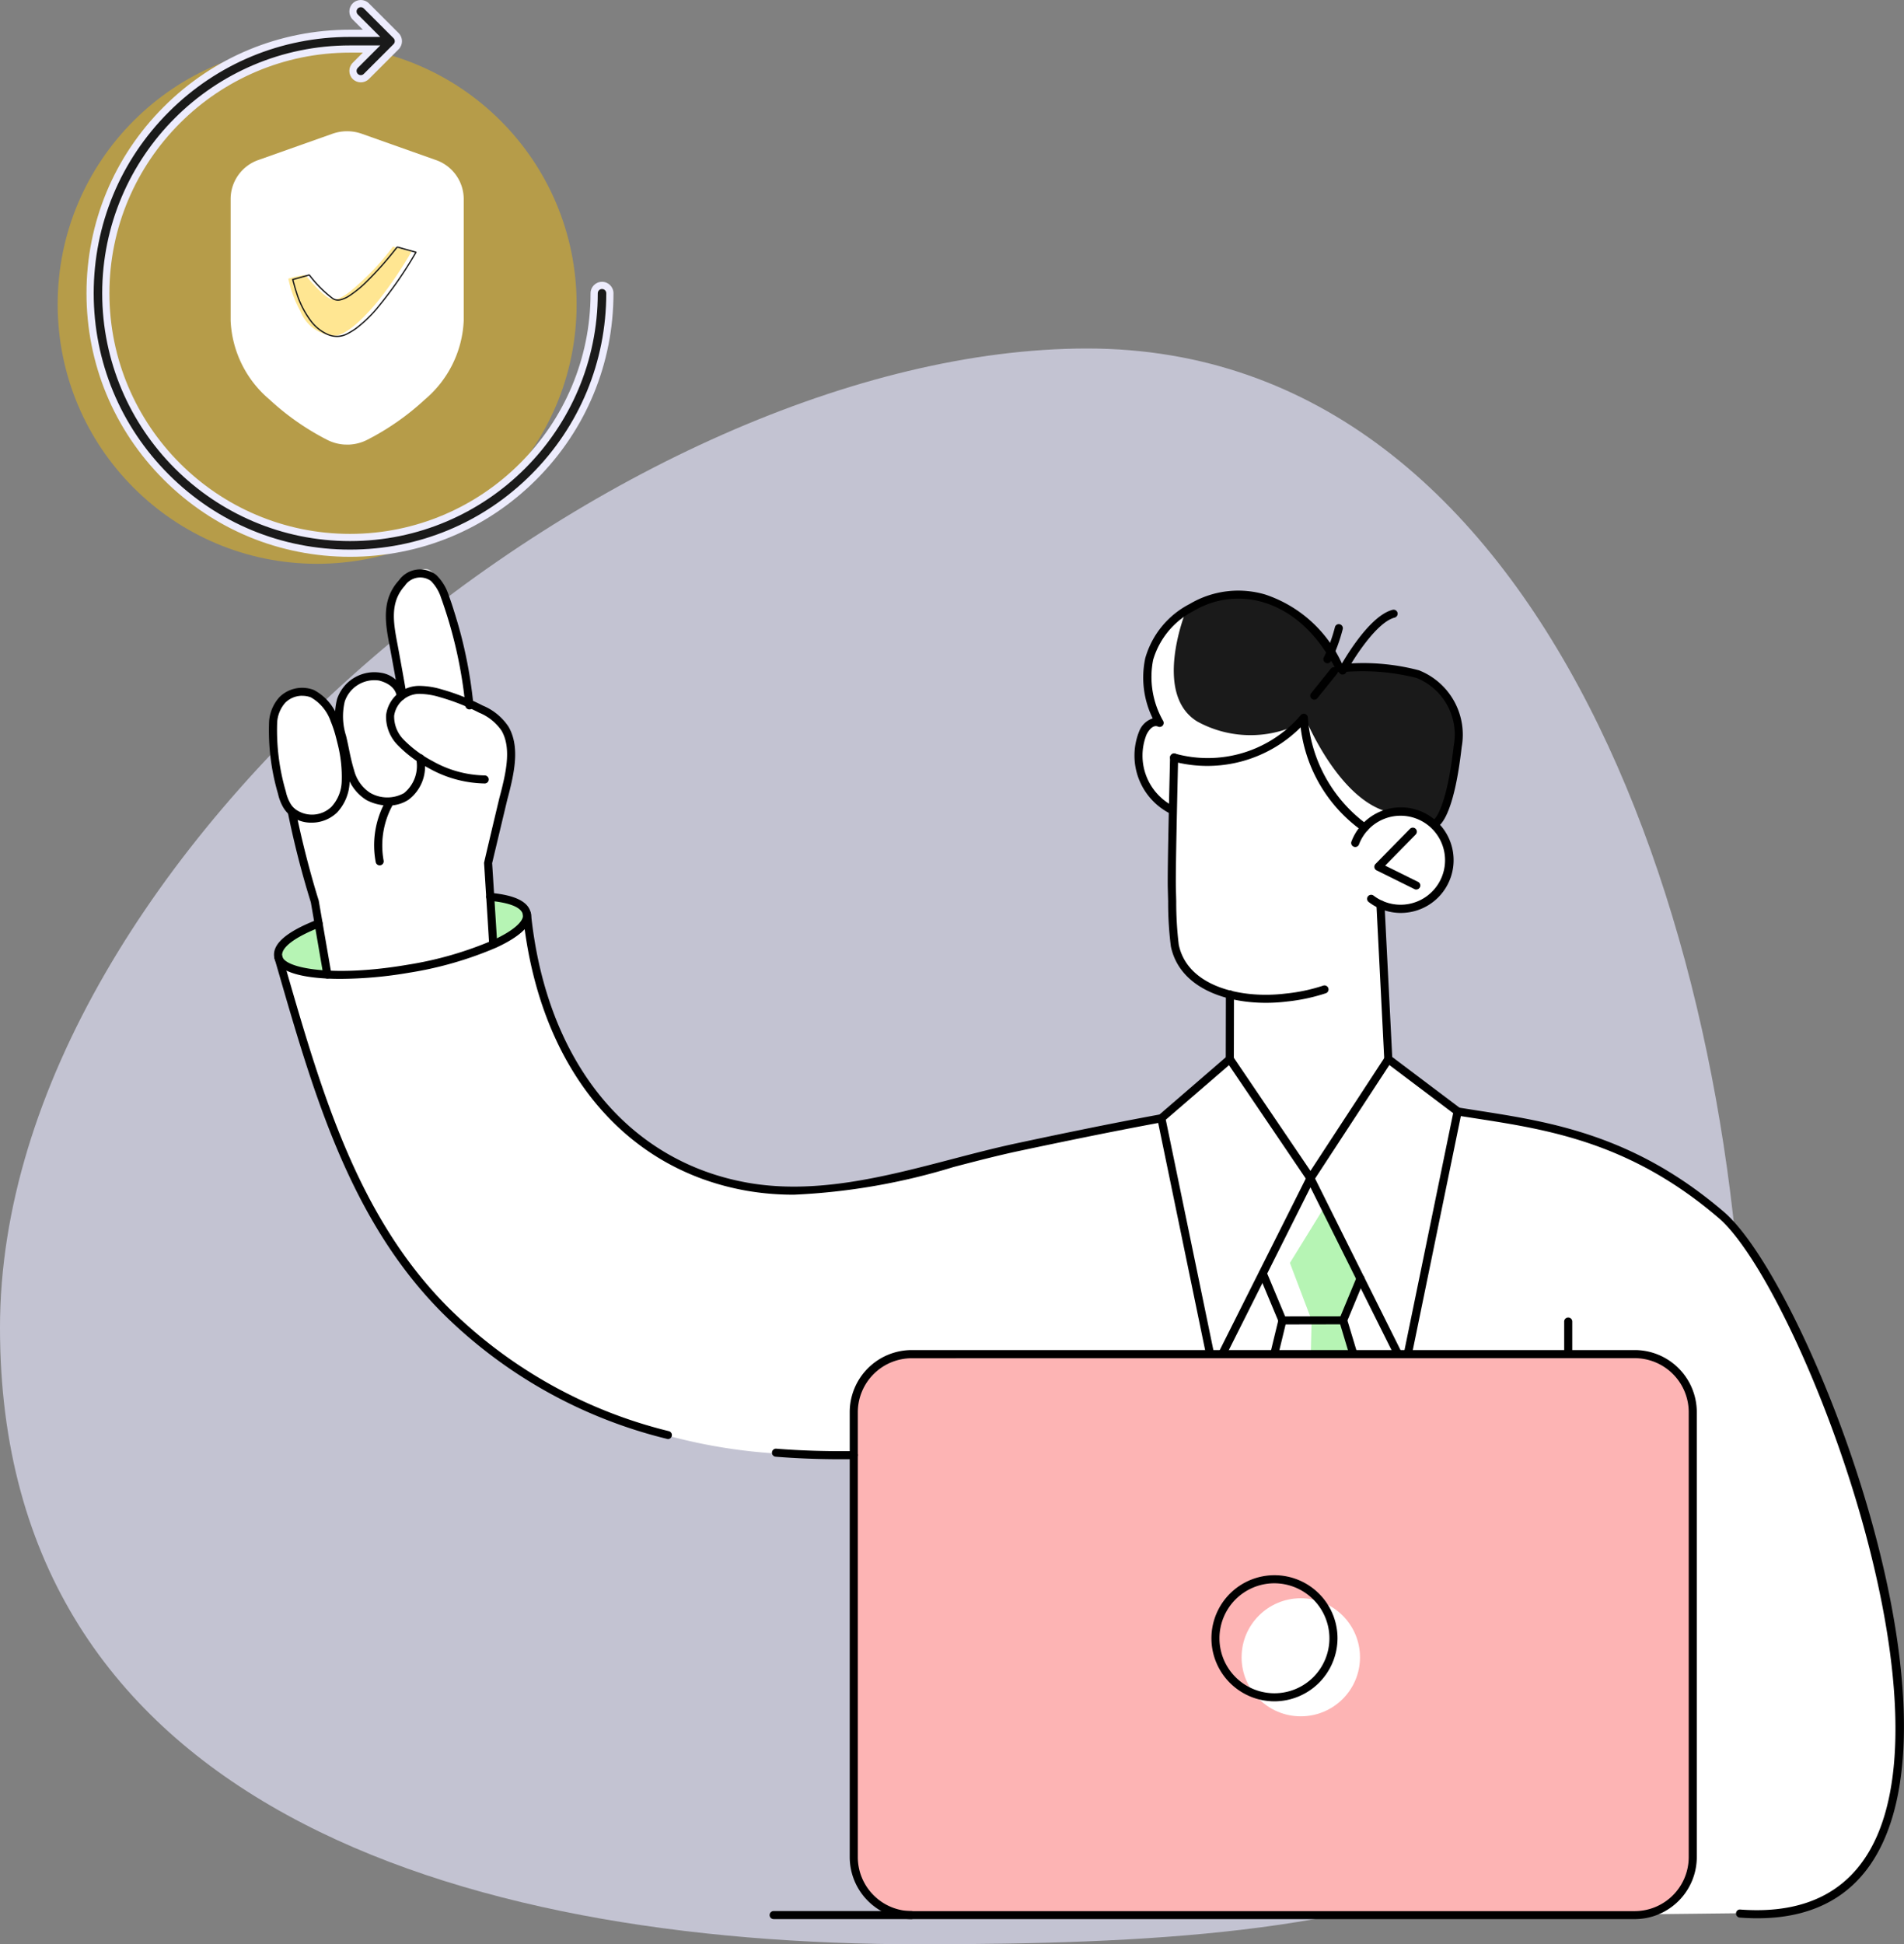 <svg xmlns="http://www.w3.org/2000/svg" width="132.082" height="134.849" viewBox="0 0 132.082 134.849"><rect x="0" y="0" width="132.082" height="134.849" fill="#808080" stroke="none"/><defs><style>.a{fill:#ffc400;opacity:0.426;}.b{fill:#e7e6fd;opacity:0.65;}.c{fill:#fdb4b4;}.d{fill:#fff;}.e,.h{fill:#1a1a1a;}.f{fill:#b6f4b4;}.g{fill:#ffe692;}.i,.j{stroke:none;}.j{fill:#edecfd;}</style></defs><g transform="translate(-853 -201.897)"><circle class="a" cx="18" cy="18" r="18" transform="translate(857 205)"/><path class="b" d="M57.565,18c31.952,0,45.619,41.293,45.619,74.385s-25.31,36.293-57.263,36.293-63.777-9.667-63.777-42.76S25.613,18,57.565,18Z" transform="translate(870.855 208.068)"/><path class="c" d="M4,0H54.2a4,4,0,0,1,4,4V34.9a4,4,0,0,1-4,4H4a4,4,0,0,1-4-4V4A4,4,0,0,1,4,0Z" transform="translate(912.226 295.815)"/><path class="d" d="M956.827,554.9l3.379,16.359-21.035.1s-3.275.451-3.682,3.218V578.1a37.684,37.684,0,0,1-15.516-2c-7.832-2.882-12.489-6.659-15.922-11.573a46.279,46.279,0,0,1-5.653-11.569c-.476-1.412-2.766-9.018-2.766-9.018s2.383,1.91,9.286.534,7.935-3.425,7.935-3.425.774,8.189,4.97,12.689,8.975,7.061,18.215,5.833c0,0,8.246-2.134,11.883-2.889S956.827,554.9,956.827,554.9Z" transform="translate(-23.264 -275.444)"/><path class="d" d="M1079.06,502.469s-.193,7.764-.144,9.51-.571,5.993,4.017,6.923l-.01,4.49,5.46,8.055,5.538-8.055-.543-10.739s4.665,1.551,4.755-3.558c0,0,.267-2.356-3.379-2.921a3.382,3.382,0,0,0-2.478,1.157s-1.616-.623-3.021-3.449-1.2-4.169-1.2-4.169a7.91,7.91,0,0,1-4.32,2.67A21.547,21.547,0,0,1,1079.06,502.469Z" transform="translate(-144.612 -248.032)"/><path class="e" d="M1074.371,489.566l.113-3.654a10.3,10.3,0,0,0,4.436,0,24.235,24.235,0,0,0,4.575-2.548s.736,5.675,4.2,7.411a2.28,2.28,0,0,1,2.3-1.115,10.664,10.664,0,0,1,2.62.8,9.652,9.652,0,0,0,1.47-4.792c.158-2.971-.768-4.864-2.157-5.312a37.773,37.773,0,0,0-5.791-.65s-2.644-4.415-5.429-4.841a7.493,7.493,0,0,0-6.343,1.6,5.66,5.66,0,0,0-.98,6.882,2.2,2.2,0,0,0-1.39,2.2C1071.9,487.4,1073.92,489.559,1074.371,489.566Z" transform="translate(-140.036 -231.475)"/><path class="f" d="M898.208,541.678l.632,3.692s-3.362-.088-3.408-1.263S898.208,541.678,898.208,541.678Z" transform="translate(-23.13 -275.862)"/><path class="f" d="M939.4,536.6v3.318s2.722-1.622,2.407-2.363S939.4,536.6,939.4,536.6Z" transform="translate(-52.242 -272.493)"/><path class="d" d="M908.026,478.206s-.476-5.1-1.362-6.784-1.248-2.63-2.131-2.249a2.772,2.772,0,0,0-2.024,2.6c.083,1.49.959,5.98.959,5.98s-1.346-1.581-2.792-1.148-1.758,2.73-1.758,2.73-1.494-2.026-3.123-1.738-1.629,3.28-1.255,5.026.328,2.857,1.1,3.276l1.494,5.909.978,5.419a32.982,32.982,0,0,0,5.617-.433c2.237-.465,5.831-1.653,5.831-1.653l-.264-5.836s1.546-5.649,1.48-7.079S911.547,479.971,908.026,478.206Z" transform="translate(-22.406 -227.722)"/><path class="d" d="M1087.084,578.274l-5.6-8.257-4.747,4.1,3.379,16.359h4.455l.567-2.34-1.5-3Z" transform="translate(-143.176 -294.656)"/><path class="d" d="M1112.755,570.017l-5.4,8.257,3.488,7-1.219,2.849.708,2.349h3.775l3.458-16.831Z" transform="translate(-163.446 -294.656)"/><path class="f" d="M1097.162,601.394l1.5,3-.567,2.34h5.488l-.708-2.349,1.219-2.849-3.488-7Z" transform="translate(-156.698 -310.915)"/><ellipse class="d" cx="4.107" cy="4.094" rx="4.107" ry="4.094" transform="translate(939.13 312.747)"/><path class="d" d="M1130.794,580.777l-3.458,16.831h15.76a3.791,3.791,0,0,1,4.008,4.144c0,4.376-.078,31.554-.078,31.554s-.877,2.805-2.824,3.147l9.025-.1s3.027-.1,4.616-1.982a14.847,14.847,0,0,0,3.6-9.854c-.152-4.437-.967-13.3-3.985-20.687s-5.293-12.778-7.719-15.226a24.659,24.659,0,0,0-8.827-5.557C1138.207,582.174,1130.794,580.777,1130.794,580.777Z" transform="translate(-176.677 -301.792)"/><path class="d" d="M1076.1,485.5c-3.04-1.849-.942-7.294-.815-7.616a6.818,6.818,0,0,0-.915.665,5.66,5.66,0,0,0-.98,6.882,2.2,2.2,0,0,0-1.39,2.2c-.1,1.854,1.919,4.011,2.371,4.018l.113-3.654a10.3,10.3,0,0,0,4.436,0,18.653,18.653,0,0,0,3.539-1.86l.222-.261A7.668,7.668,0,0,1,1076.1,485.5Z" transform="translate(-140.036 -233.557)"/><path class="d" d="M1111.677,506.008c-3.465-.99-5.713-6.609-5.713-6.609l-.075.346c.046-.032.782,5.643,4.251,7.379a2.42,2.42,0,0,1,1.538-1.115Z" transform="translate(-162.476 -247.824)"/><path class="d" d="M1101.588,596.5l-2.408,3.906,1.506,3.973-.057,2.349H1098.1l.567-2.34-1.5-3.265,3.444-6.593Z" transform="translate(-156.698 -310.915)"/><g transform="translate(889.274 265.009)"><path d="M964.471,559.033a18.866,18.866,0,0,1-3.319-.281c-8.622-1.533-14.411-8.7-15.486-19.16a.281.281,0,0,1,.559-.057c1.047,10.2,6.665,17.18,15.027,18.667,4.707.834,9.5-.412,14.135-1.623,1.493-.39,3.037-.794,4.537-1.113,2.719-.581,6.31-1.333,9.979-2.008a.289.289,0,0,1,.327.225.28.28,0,0,1-.225.326c-3.661.674-7.249,1.425-9.964,2-1.486.317-3.024.719-4.511,1.107A44.346,44.346,0,0,1,964.471,559.033Z" transform="translate(-945.665 -539.285)"/></g><g transform="translate(953.836 278.706)"><path d="M1157.809,636.183q-.592,0-1.218-.048a.279.279,0,0,1-.258-.3.266.266,0,0,1,.3-.257c4.727.35,7.949-1.424,9.562-5.3,4.766-11.458-5.895-38.229-11.066-42.662-6.115-5.241-11.817-6.127-16.849-6.907-.44-.068-.875-.136-1.306-.205a.281.281,0,0,1-.233-.321.285.285,0,0,1,.322-.232q.644.1,1.3.205c5.1.793,10.892,1.69,17.128,7.036,5.394,4.624,16.178,31.378,11.218,43.3C1165.14,634.273,1162.147,636.183,1157.809,636.183Z" transform="translate(-1136.738 -579.947)"/></g><g transform="translate(933.283 275.08)"><path d="M1093.286,590.2a.29.29,0,0,1-.275-.335l3.422-16.658-4.428-3.338-5.237,8.006a.281.281,0,0,1-.232.127.284.284,0,0,1-.235-.123l-5.419-8-4.384,3.783,3.347,16.2a.28.28,0,0,1-.219.33.284.284,0,0,1-.331-.218l-3.38-16.359a.276.276,0,0,1,.092-.267l4.747-4.1a.269.269,0,0,1,.22-.067.284.284,0,0,1,.2.121l5.359,7.908,5.17-7.905a.281.281,0,0,1,.186-.122.276.276,0,0,1,.218.053l4.809,3.624a.28.28,0,0,1,.106.279l-3.457,16.831A.28.28,0,0,1,1093.286,590.2Z" transform="translate(-1075.909 -569.185)"/></g><g transform="translate(937.506 283.338)"><path d="M1088.688,606.46a.28.28,0,0,1-.251-.4l6.121-12.2a.282.282,0,0,1,.251-.154.278.278,0,0,1,.25.155l6.079,12.2a.28.28,0,0,1-.5.249l-5.829-11.7-5.869,11.7A.281.281,0,0,1,1088.688,606.46Z" transform="translate(-1088.408 -593.703)"/></g><g transform="translate(940.318 289.93)"><path d="M1098.378,617.1a.281.281,0,0,1-.259-.172l-1.365-3.265a.281.281,0,0,1,.518-.215l1.293,3.093,3.838-.008,1.127-2.717a.283.283,0,0,1,.366-.152.279.279,0,0,1,.152.365l-1.2,2.89a.28.28,0,0,1-.258.172l-4.212.008Z" transform="translate(-1096.732 -613.273)"/></g><g transform="translate(934.006 254.158)"><path d="M1084.862,524.357c-3,0-6.017-1.143-6.595-3.914a23.87,23.87,0,0,1-.189-3.124l-.024-.917c-.037-1.177.15-8.743.157-9.065a.28.28,0,0,1,.561.014c0,.078-.193,7.871-.157,9.033l.024.921a24.314,24.314,0,0,0,.176,3.023c.6,2.872,4.267,3.772,7.417,3.386a12.167,12.167,0,0,0,2.6-.549.282.282,0,0,1,.357.171.279.279,0,0,1-.171.356,12.826,12.826,0,0,1-2.714.577A12.02,12.02,0,0,1,1084.862,524.357Z" transform="translate(-1078.049 -507.065)"/></g><g transform="translate(948.485 264.342)"><path d="M1121.724,548.6a.281.281,0,0,1-.28-.266L1120.9,537.6a.28.28,0,0,1,.266-.293.274.274,0,0,1,.294.265l.543,10.739a.281.281,0,0,1-.267.293Z" transform="translate(-1120.901 -537.302)"/></g><g transform="translate(946.732 257.904)"><path d="M1119.155,525.5a3.657,3.657,0,0,1-2.227-.758.278.278,0,0,1-.052-.391.282.282,0,0,1,.393-.052,3.086,3.086,0,1,0-1.014-3.554.275.275,0,0,1-.361.162.279.279,0,0,1-.163-.361,3.661,3.661,0,1,1,3.425,4.953Z" transform="translate(-1115.712 -518.188)"/></g><g transform="translate(906.391 334.441)"><path d="M1006.166,745.986H996.6a.279.279,0,1,1,0-.558h9.562a.279.279,0,1,1,0,.558Z" transform="translate(-996.323 -745.428)"/></g><g transform="translate(911.946 295.536)"><path d="M1067.212,669.383h-50.14a4.309,4.309,0,0,1-4.311-4.3V634.216a4.308,4.308,0,0,1,4.311-4.3h50.14a4.309,4.309,0,0,1,4.311,4.3v30.869A4.309,4.309,0,0,1,1067.212,669.383Zm-50.14-38.9a3.749,3.749,0,0,0-3.75,3.738v30.869a3.749,3.749,0,0,0,3.75,3.739h50.14a3.749,3.749,0,0,0,3.751-3.739V634.216a3.749,3.749,0,0,0-3.751-3.738Z" transform="translate(-1012.761 -629.919)"/></g><g transform="translate(937.01 311.15)"><path d="M1091.329,685.021a4.373,4.373,0,1,1,4.387-4.372A4.385,4.385,0,0,1,1091.329,685.021Zm0-8.187a3.814,3.814,0,1,0,3.826,3.814A3.824,3.824,0,0,0,1091.329,676.835Z" transform="translate(-1086.942 -676.276)"/></g><g transform="translate(938.031 270.591)"><path d="M1090.24,560.906a.28.28,0,0,1-.28-.281l.01-4.49a.28.28,0,0,1,.561,0l-.01,4.49A.28.28,0,0,1,1090.24,560.906Z" transform="translate(-1089.96 -555.857)"/></g><g transform="translate(941.117 293.195)"><path d="M1099.376,625.867c-.216-.044-.309-.2-.273-.345l.567-2.341a.276.276,0,0,1,.338-.206.281.281,0,0,1,.207.337l-.567,2.341A.28.28,0,0,1,1099.376,625.867Z" transform="translate(-1099.096 -622.966)"/></g><g transform="translate(945.896 293.188)"><path d="M1114.228,625.854a.282.282,0,0,1-.269-.2l-.708-2.349a.28.28,0,0,1,.537-.16l.708,2.349a.279.279,0,0,1-.188.348A.29.29,0,0,1,1114.228,625.854Z" transform="translate(-1113.239 -622.946)"/></g><g transform="translate(934.168 251.398)"><path d="M1092.025,507.054a.286.286,0,0,1-.156-.048,10.306,10.306,0,0,1-4.281-7.188,9.171,9.171,0,0,1-8.841,2.365.279.279,0,0,1-.21-.335.283.283,0,0,1,.337-.209,8.478,8.478,0,0,0,8.707-2.651.28.28,0,0,1,.506.155,10.072,10.072,0,0,0,4.095,7.4.279.279,0,0,1-.156.511Z" transform="translate(-1078.529 -498.873)"/></g><g transform="translate(931.681 242.858)"><path d="M1092.072,489.927a.279.279,0,0,1-.1-.54c-.006,0,.849-.593,1.357-5.08a4.236,4.236,0,0,0-2.575-4.73,15.252,15.252,0,0,0-5.287-.39.286.286,0,0,1-.282-.151c-1.587-3.13-3.64-4.291-5.083-4.712a6.035,6.035,0,0,0-4.8.6,5.581,5.581,0,0,0-2.821,3.4,6.14,6.14,0,0,0,.69,4.224.28.28,0,0,1-.028.33.285.285,0,0,1-.323.073c-.394-.172-.707.375-.794.547a3.945,3.945,0,0,0,1.935,5.011.279.279,0,0,1,.107.381.283.283,0,0,1-.382.106,4.505,4.505,0,0,1-2.162-5.746,1.511,1.511,0,0,1,.927-.869,6.427,6.427,0,0,1-.514-4.186,6.108,6.108,0,0,1,3.082-3.751,6.6,6.6,0,0,1,5.238-.654,8.959,8.959,0,0,1,5.339,4.826,15.177,15.177,0,0,1,5.323.43,4.8,4.8,0,0,1,2.965,5.327c-.548,4.848-1.519,5.463-1.708,5.538A.29.29,0,0,1,1092.072,489.927Z" transform="translate(-1071.168 -473.517)"/></g><g transform="translate(879.776 249.465)"><path d="M924.984,511.194a.281.281,0,0,1-.28-.262c-.07-1.185-.346-5.515-.346-5.515.006-.082,1.068-4.531,1.068-4.531.061-.222.116-.433.169-.647.328-1.345.624-2.874-.023-3.994a3.488,3.488,0,0,0-1.561-1.252,14.616,14.616,0,0,0-2.717-1.073,5.054,5.054,0,0,0-1.31-.226,1.77,1.77,0,0,0-1.864,1.514,2.288,2.288,0,0,0,.656,1.653,8.053,8.053,0,0,0,2.025,1.5,7.581,7.581,0,0,0,3.6.987.279.279,0,0,1,0,.558,8.144,8.144,0,0,1-3.872-1.058,8.587,8.587,0,0,1-2.169-1.611,2.8,2.8,0,0,1-.8-2.07,2.318,2.318,0,0,1,2.413-2.028,5.576,5.576,0,0,1,1.472.248,15.135,15.135,0,0,1,2.823,1.116,3.939,3.939,0,0,1,1.789,1.47c.75,1.3.435,2.955.081,4.406-.054.218-.111.435-.17.652l-1.05,4.4c.028.447.278,4.358.345,5.475a.28.28,0,0,1-.263.3Z" transform="translate(-917.554 -493.134)"/></g><g transform="translate(872.957 257.902)"><path d="M900.124,530.045a.28.28,0,0,1-.276-.232l-.869-5.047a63.26,63.26,0,0,1-1.6-6.249.281.281,0,0,1,.55-.112c.7,3.448,1.586,6.2,1.595,6.228l.879,5.086a.28.28,0,0,1-.228.323A.252.252,0,0,1,900.124,530.045Z" transform="translate(-897.371 -518.182)"/></g><g transform="translate(871.63 249.599)"><path d="M896.425,502.885a2.317,2.317,0,0,1-1.562-.567,2.126,2.126,0,0,1-.4-.49,3.28,3.28,0,0,1-.363-.942,15.57,15.57,0,0,1-.619-5.042,2.826,2.826,0,0,1,.72-1.67,2.244,2.244,0,0,1,2.379-.493,3.513,3.513,0,0,1,1.694,1.982,8.705,8.705,0,0,1,.379,1.149c.037.138.072.276.1.415a9.763,9.763,0,0,1,.311,2.888,3.254,3.254,0,0,1-.874,2.072A2.54,2.54,0,0,1,896.425,502.885Zm-.638-8.8a1.66,1.66,0,0,0-1.179.475,2.281,2.281,0,0,0-.566,1.341,15.077,15.077,0,0,0,.6,4.823,2.8,2.8,0,0,0,.307.814,1.507,1.507,0,0,0,.291.364,1.945,1.945,0,0,0,2.565-.116,2.709,2.709,0,0,0,.711-1.719,9.271,9.271,0,0,0-.3-2.718q-.047-.2-.1-.4a8.231,8.231,0,0,0-.356-1.077,3.072,3.072,0,0,0-1.384-1.678A1.606,1.606,0,0,0,895.787,494.089Z" transform="translate(-893.443 -493.53)"/></g><g transform="translate(879.762 241.367)"><path d="M923.443,478.189a.279.279,0,0,1-.277-.244,31.13,31.13,0,0,0-1.692-7.508,2.907,2.907,0,0,0-.7-1.159,1.274,1.274,0,0,0-1.808.334c-1.059,1.16-.791,2.579-.506,4.082l.06.32c.186,1.01.37,2.02.542,3.033a.277.277,0,0,1-.228.321.274.274,0,0,1-.321-.228c-.171-1.008-.356-2.016-.542-3.024l-.059-.316c-.3-1.571-.6-3.2.642-4.563a1.808,1.808,0,0,1,2.584-.379,3.4,3.4,0,0,1,.858,1.377,31.653,31.653,0,0,1,1.727,7.642.279.279,0,0,1-.242.312Z" transform="translate(-917.643 -468.456)"/></g><g transform="translate(876.227 248.494)"><path d="M910.767,499.521a3.3,3.3,0,0,1-1.53-.384,3.174,3.174,0,0,1-1.388-1.905c-.157-.507-.267-1.034-.373-1.542-.06-.289-.121-.577-.19-.861a4.956,4.956,0,0,1-.079-2.7,2.728,2.728,0,0,1,3.041-1.817,1.977,1.977,0,0,1,1.659,1.6.28.28,0,0,1-.243.312.287.287,0,0,1-.313-.243c-.092-.737-.816-1.025-1.24-1.131a2.171,2.171,0,0,0-2.372,1.45,4.441,4.441,0,0,0,.092,2.393c.07.29.131.584.192.877.1.5.211,1.011.36,1.493a2.637,2.637,0,0,0,1.12,1.578,2.385,2.385,0,0,0,2.343.019,2.431,2.431,0,0,0,.843-2.4.279.279,0,0,1,.256-.3.269.269,0,0,1,.3.255,2.882,2.882,0,0,1-1.095,2.911A2.515,2.515,0,0,1,910.767,499.521Z" transform="translate(-907.049 -490.248)"/></g><g transform="translate(906.55 302.372)"><path d="M1001.57,650.946c-1.55,0-3.067-.058-4.52-.175a.279.279,0,1,1,.045-.557c1.716.137,3.525.191,5.369.167a.279.279,0,1,1,.008.559C1002.171,650.944,1001.87,650.946,1001.57,650.946Z" transform="translate(-996.792 -650.213)"/></g><g transform="translate(872.03 268.01)"><path d="M921.929,581.889a33.311,33.311,0,0,1-15.591-8.693c-6.416-6.4-8.95-15.152-11.4-23.617l-.3-1.032a.281.281,0,0,1,.539-.156l.3,1.033c2.43,8.4,4.944,17.081,11.258,23.378A32.784,32.784,0,0,0,922,581.339a.28.28,0,0,1-.07.55Z" transform="translate(-894.627 -548.191)"/></g><g transform="translate(872.009 263.81)"><path d="M899.169,541.7c-2.476,0-4.4-.44-4.585-1.49-.158-.913.813-1.767,2.971-2.611a.285.285,0,0,1,.364.158.281.281,0,0,1-.159.363c-1.767.692-2.723,1.419-2.624,2,.147.847,3.529,1.487,8.7.6a24.759,24.759,0,0,0,5.914-1.7c1.633-.751,2.149-1.4,2.086-1.763-.11-.636-1.309-.878-2.295-.969a.281.281,0,0,1-.254-.3.288.288,0,0,1,.3-.253c1.744.161,2.658.629,2.8,1.431.132.763-.7,1.581-2.4,2.365a25.293,25.293,0,0,1-6.054,1.743A28.929,28.929,0,0,1,899.169,541.7Z" transform="translate(-894.568 -535.722)"/></g><g transform="translate(945.859 244.186)"><path d="M1114.614,481.337a.279.279,0,0,1-.245-.411c.079-.147,1.972-3.63,3.714-4.077a.283.283,0,0,1,.34.2.28.28,0,0,1-.2.34c-1.252.321-2.852,2.852-3.363,3.8A.278.278,0,0,1,1114.614,481.337Z" transform="translate(-1114.335 -476.843)"/></g><g transform="translate(944.805 245.185)"><path d="M1111.474,482.532a.275.275,0,0,1-.121-.027.28.28,0,0,1-.131-.373,11.041,11.041,0,0,0,.769-2.084.273.273,0,0,1,.326-.223.28.28,0,0,1,.223.326,11.484,11.484,0,0,1-.815,2.225A.28.28,0,0,1,1111.474,482.532Z" transform="translate(-1111.195 -479.819)"/></g><g transform="translate(948.34 259.301)"><path d="M1123.379,526.626a.282.282,0,0,1-.125-.029l-2.628-1.3a.278.278,0,0,1-.075-.445l2.389-2.434a.279.279,0,1,1,.4.39l-2.118,2.159,2.282,1.128a.279.279,0,0,1-.125.529Z" transform="translate(-1120.471 -522.335)"/></g><g transform="translate(961.509 293.276)"><path d="M1159.727,625.947a.28.28,0,0,1-.28-.28v-2.179a.28.28,0,0,1,.56,0v2.179A.281.281,0,0,1,1159.727,625.947Z" transform="translate(-1159.447 -623.209)"/></g><g transform="translate(943.894 248.17)"><path d="M1108.765,490.956a.278.278,0,0,1-.217-.453l1.367-1.7a.278.278,0,0,1,.433.349l-1.368,1.7A.277.277,0,0,1,1108.765,490.956Z" transform="translate(-1108.486 -488.701)"/></g><g transform="translate(878.952 257.205)"><path d="M915.5,520.824a.279.279,0,0,1-.275-.228,6.279,6.279,0,0,1,.762-4.356.28.28,0,0,1,.468.307,5.825,5.825,0,0,0-.681,3.946.278.278,0,0,1-.223.326A.214.214,0,0,1,915.5,520.824Z" transform="translate(-915.114 -516.114)"/></g><path class="d" d="M2243.961,364.425l-5.122-1.815a3.058,3.058,0,0,0-2.039,0l-5.121,1.815a2.871,2.871,0,0,0-1.939,2.682v8.465a7.589,7.589,0,0,0,2.7,5.472,17.758,17.758,0,0,0,3.979,2.784,3.053,3.053,0,0,0,1.195.335s.162.006.264.006c.057,0,.11,0,.153-.006a3.053,3.053,0,0,0,1.2-.335,17.768,17.768,0,0,0,3.979-2.784,7.59,7.59,0,0,0,2.7-5.472v-8.465A2.872,2.872,0,0,0,2243.961,364.425Z" transform="translate(-1360.741 -151.435)"/><g transform="translate(0.644 0.697)"><path class="g" d="M2295.634,563.842s1.347,1.7,1.925,1.7,1.268-.57,2.34-1.605a16.9,16.9,0,0,0,1.806-2.061l1.283.35a28.054,28.054,0,0,1-2.3,3.4c-1.169,1.41-2.318,2.454-3.112,2.433a2.7,2.7,0,0,1-2.3-1.721,8.18,8.18,0,0,1-.829-2.242A6.865,6.865,0,0,1,2295.634,563.842Z" transform="translate(-1422.091 -343.57)"/><g transform="translate(872.618 218.302)"><path class="e" d="M2310.231,550.482a1.742,1.742,0,0,1-.721-.167,3.024,3.024,0,0,1-1.158-.964,6.42,6.42,0,0,1-.971-1.94c-.067-.2-.123-.4-.182-.618q-.04-.142-.081-.287a.043.043,0,0,1,0-.035.046.046,0,0,1,.027-.022l.838-.231.261-.072a.112.112,0,0,1,.137.046,8.178,8.178,0,0,0,1.531,1.541.607.607,0,0,0,.558.115,1.974,1.974,0,0,0,.6-.273,7.745,7.745,0,0,0,1.261-1.047,23.364,23.364,0,0,0,1.99-2.257.146.146,0,0,1,.174-.058c.283.081.566.159.85.238l.309.085.042.014.021.007a.047.047,0,0,1,.028.025.046.046,0,0,1,0,.037l-.009.019a.4.4,0,0,1-.02.04,27.523,27.523,0,0,1-2.524,3.655,9.187,9.187,0,0,1-1.6,1.578,4.934,4.934,0,0,1-.625.382A1.572,1.572,0,0,1,2310.231,550.482Zm-3.014-3.957c.024.082.046.163.069.244.059.212.115.413.181.614a6.337,6.337,0,0,0,.958,1.914,2.932,2.932,0,0,0,1.123.936,1.5,1.5,0,0,0,1.375-.019,4.809,4.809,0,0,0,.613-.375,9.109,9.109,0,0,0,1.587-1.563,27.5,27.5,0,0,0,2.515-3.643.009.009,0,0,0-.008-.009l-.308-.085c-.284-.078-.568-.157-.851-.238-.031-.009-.038-.024-.078.027a23.473,23.473,0,0,1-2,2.266,7.883,7.883,0,0,1-1.277,1.059,2.06,2.06,0,0,1-.623.285.7.7,0,0,1-.636-.133,8.261,8.261,0,0,1-1.547-1.558c-.012-.016-.017-.016-.021-.016l-.019,0-.262.073Z" transform="translate(-2307.116 -544.206)"/></g></g><g transform="translate(895.557 201.897) rotate(90)"><g transform="translate(0 0)"><g class="h"><path class="i" d="M 20.339 36.307 C 15.524 36.307 10.996 34.432 7.591 31.026 C 4.186 27.621 2.311 23.094 2.311 18.278 L 2.311 17.385 L 2.311 16.781 L 1.884 17.208 L 1.18 17.913 C 1.077 18.015 0.94 18.072 0.795 18.072 C 0.649 18.072 0.512 18.015 0.409 17.912 C 0.197 17.7 0.197 17.354 0.41 17.142 L 2.47 15.081 C 2.573 14.978 2.71 14.921 2.856 14.921 C 3.001 14.921 3.138 14.978 3.241 15.081 L 5.302 17.142 C 5.514 17.354 5.514 17.7 5.302 17.912 C 5.199 18.015 5.062 18.072 4.917 18.072 C 4.771 18.072 4.634 18.015 4.532 17.912 L 3.827 17.208 L 3.4 16.781 L 3.4 17.385 L 3.4 18.278 C 3.4 27.619 10.999 35.217 20.339 35.217 C 29.68 35.217 37.278 27.619 37.278 18.278 C 37.278 8.938 29.68 1.339 20.339 1.339 C 20.039 1.339 19.795 1.095 19.795 0.795 C 19.795 0.494 20.039 0.25 20.339 0.25 C 25.155 0.25 29.682 2.125 33.088 5.53 C 36.493 8.936 38.368 13.463 38.368 18.278 C 38.368 23.094 36.493 27.621 33.088 31.026 C 29.682 34.432 25.155 36.307 20.339 36.307 Z"/><path class="j" d="M 20.339 0.5 C 20.177 0.5 20.045 0.632 20.045 0.795 C 20.045 0.957 20.177 1.089 20.339 1.089 C 29.817 1.089 37.528 8.8 37.528 18.278 C 37.528 27.756 29.817 35.467 20.339 35.467 C 10.861 35.467 3.15 27.756 3.15 18.278 L 3.15 17.385 L 3.15 16.178 L 4.004 17.031 L 4.708 17.736 C 4.764 17.791 4.838 17.822 4.917 17.822 C 4.995 17.822 5.069 17.791 5.125 17.736 C 5.24 17.621 5.24 17.434 5.125 17.319 L 3.064 15.258 C 3.008 15.202 2.934 15.171 2.856 15.171 C 2.777 15.171 2.703 15.202 2.647 15.258 L 0.586 17.319 C 0.471 17.434 0.471 17.621 0.586 17.736 C 0.642 17.791 0.716 17.822 0.795 17.822 C 0.873 17.822 0.948 17.791 1.003 17.736 L 1.707 17.031 L 2.561 16.178 L 2.561 17.385 L 2.561 18.278 C 2.561 23.027 4.41 27.492 7.768 30.85 C 11.126 34.208 15.591 36.057 20.339 36.057 C 25.088 36.057 29.553 34.208 32.911 30.85 C 36.269 27.492 38.118 23.027 38.118 18.278 C 38.118 13.53 36.269 9.065 32.911 5.707 C 29.553 2.349 25.088 0.5 20.339 0.5 M 20.339 0 C 25.222 0 29.812 1.901 33.264 5.354 C 36.717 8.806 38.618 13.396 38.618 18.278 C 38.618 23.161 36.717 27.751 33.264 31.203 C 29.812 34.656 25.222 36.557 20.339 36.557 C 15.457 36.557 10.867 34.656 7.415 31.203 C 3.962 27.751 2.061 23.161 2.061 18.278 L 2.061 17.385 L 1.357 18.089 C 1.201 18.244 0.998 18.322 0.795 18.322 C 0.591 18.322 0.388 18.244 0.233 18.089 C -0.078 17.779 -0.078 17.276 0.233 16.965 L 2.294 14.904 C 2.449 14.749 2.652 14.671 2.856 14.671 C 3.059 14.671 3.262 14.749 3.418 14.904 L 5.479 16.965 C 5.789 17.276 5.789 17.779 5.479 18.089 C 5.324 18.244 5.12 18.322 4.917 18.322 C 4.713 18.322 4.51 18.244 4.355 18.089 L 3.65 17.385 L 3.65 18.278 C 3.65 27.481 11.137 34.967 20.339 34.967 C 29.542 34.967 37.028 27.481 37.028 18.278 C 37.028 9.076 29.542 1.589 20.339 1.589 C 19.901 1.589 19.545 1.234 19.545 0.795 C 19.545 0.356 19.901 0 20.339 0 Z"/></g></g></g></g></svg>